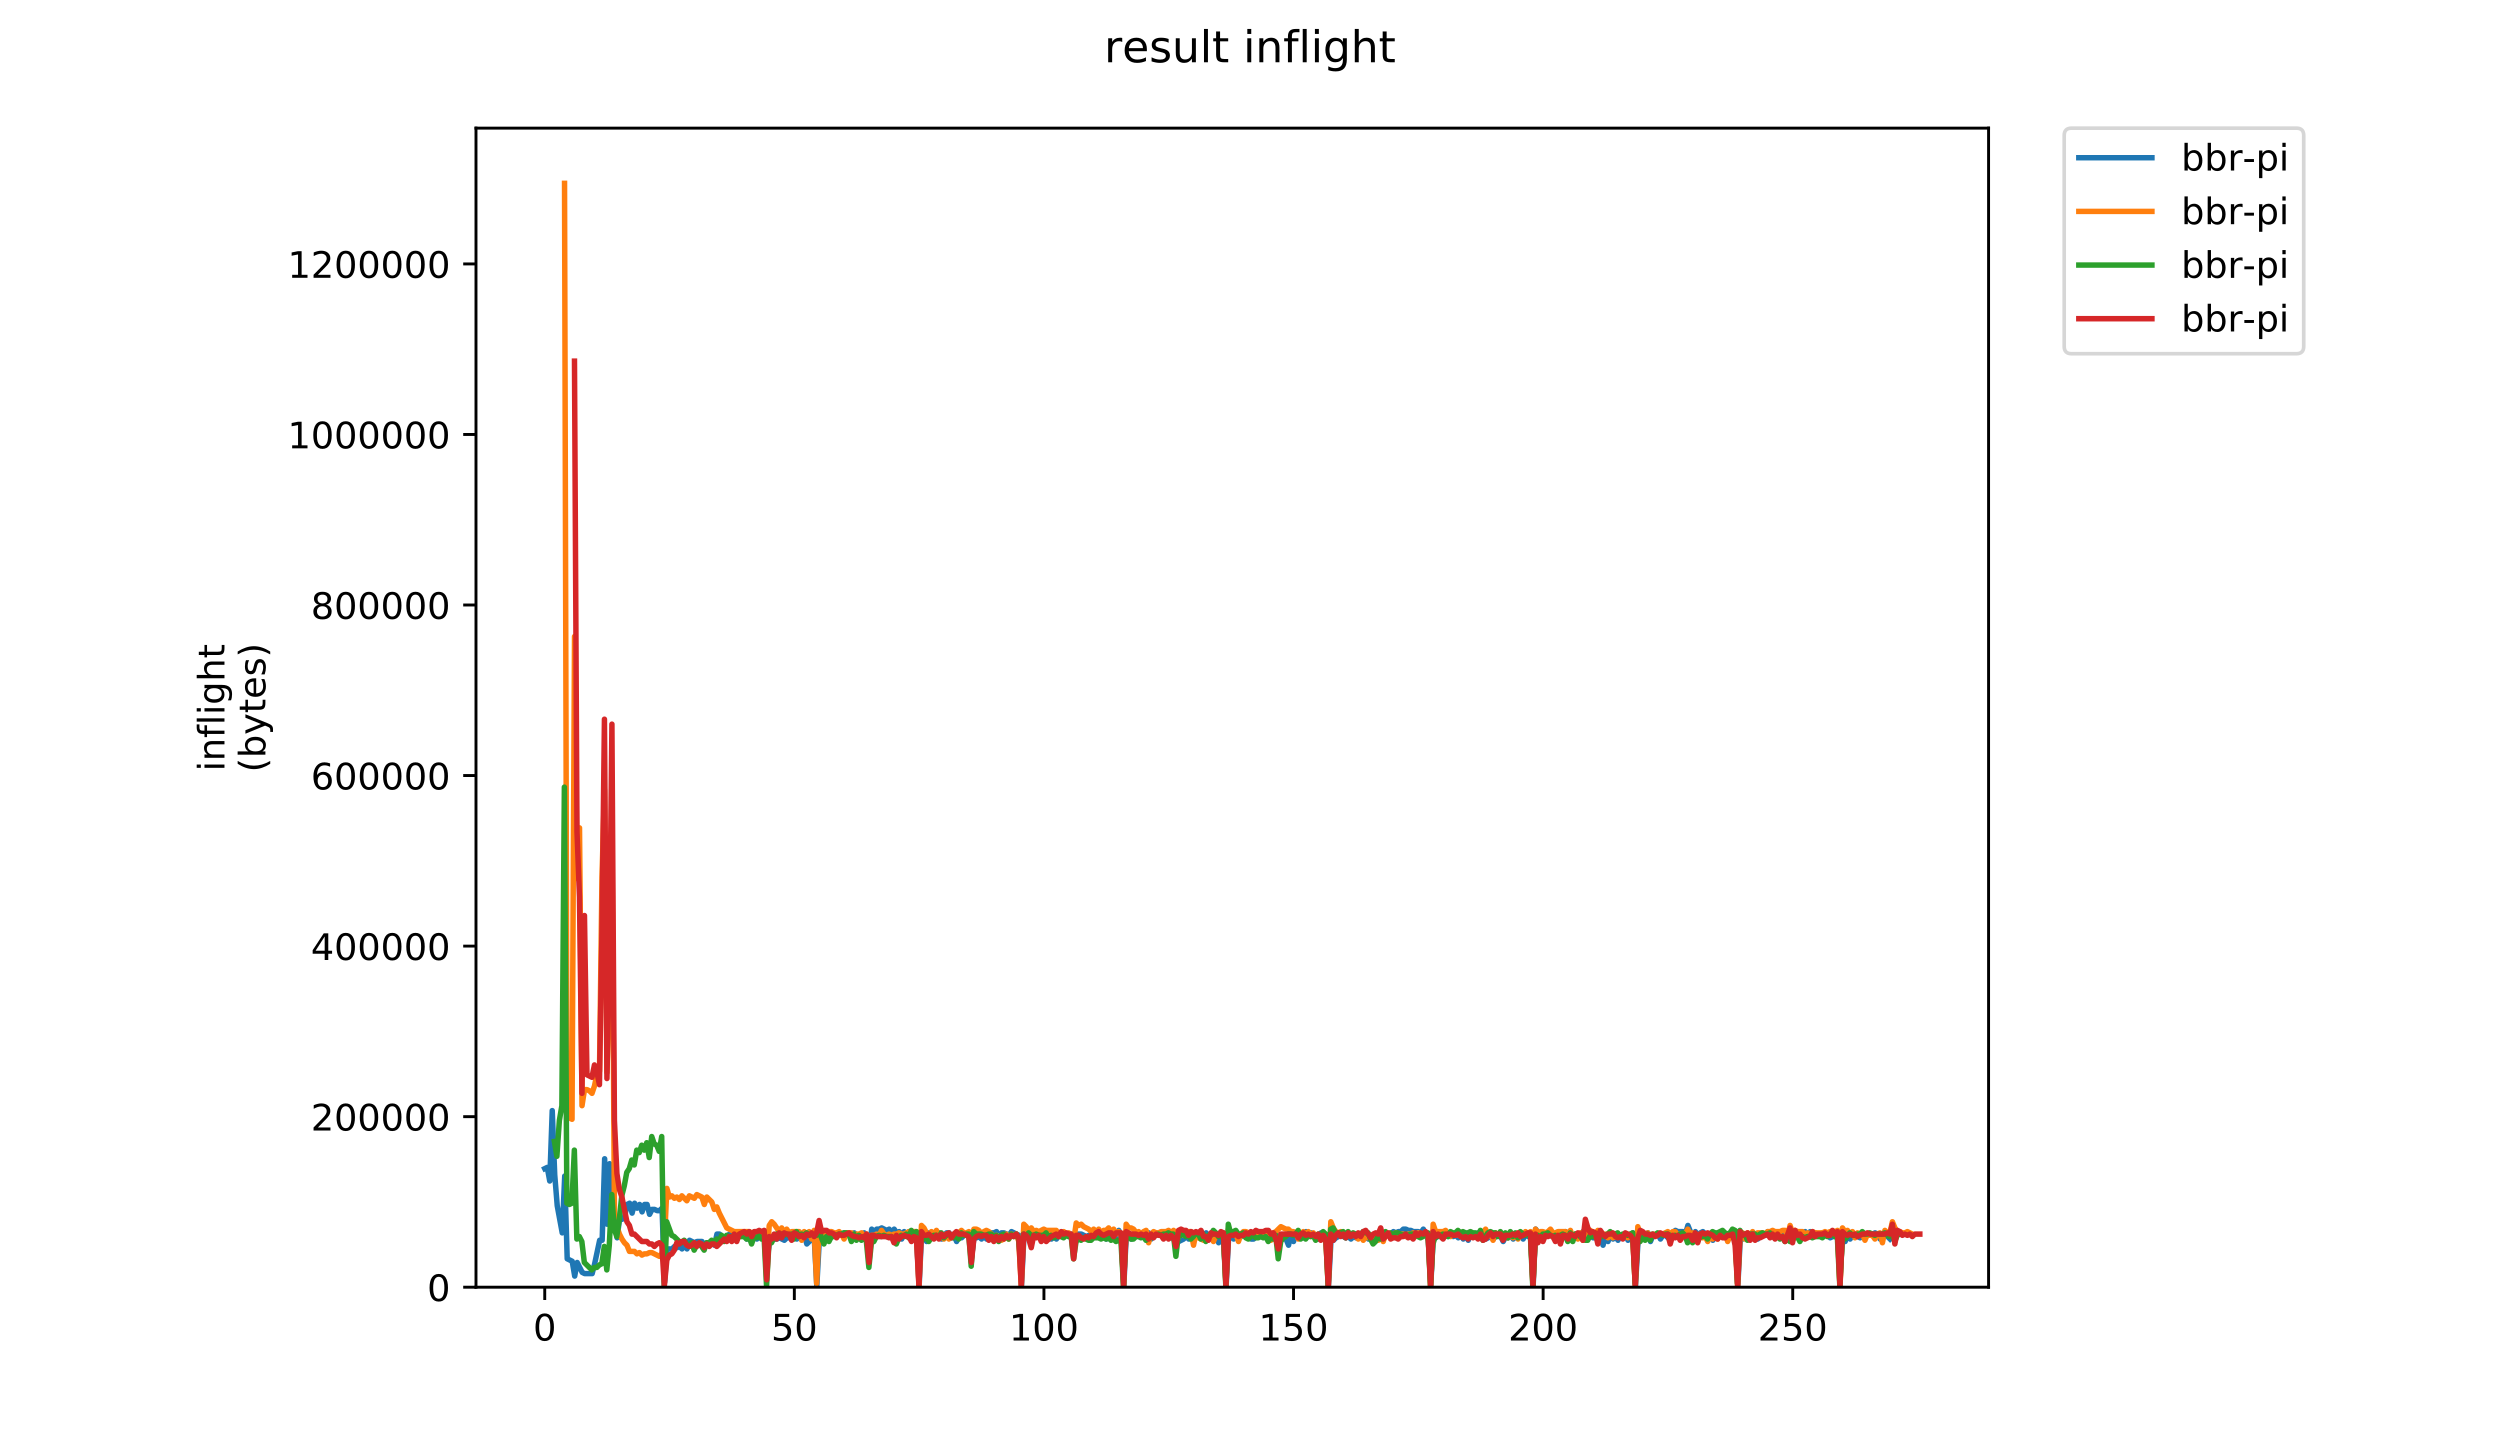 <?xml version="1.0" encoding="utf-8" standalone="no"?>
<!DOCTYPE svg PUBLIC "-//W3C//DTD SVG 1.1//EN"
  "http://www.w3.org/Graphics/SVG/1.1/DTD/svg11.dtd">
<!-- Created with matplotlib (https://matplotlib.org/) -->
<svg height="396pt" version="1.1" viewBox="0 0 684 396" width="684pt" xmlns="http://www.w3.org/2000/svg" xmlns:xlink="http://www.w3.org/1999/xlink">
 <defs>
  <style type="text/css">
*{stroke-linecap:butt;stroke-linejoin:round;}
  </style>
 </defs>
 <g id="figure_1">
  <g id="patch_1">
   <path d="M 0 396 
L 684 396 
L 684 0 
L 0 0 
z
" style="fill:#ffffff;"/>
  </g>
  <g id="axes_1">
   <g id="patch_2">
    <path d="M 130.23 352.174 
L 544.074 352.174 
L 544.074 35.062 
L 130.23 35.062 
z
" style="fill:#ffffff;"/>
   </g>
   <g id="matplotlib.axis_1">
    <g id="xtick_1">
     <g id="line2d_1">
      <defs>
       <path d="M 0 0 
L 0 3.5 
" id="m280f41e075" style="stroke:#000000;stroke-width:0.8;"/>
      </defs>
      <g>
       <use style="stroke:#000000;stroke-width:0.8;" x="149.04" xlink:href="#m280f41e075" y="352.174"/>
      </g>
     </g>
     <g id="text_1">
      <!-- 0 -->
      <defs>
       <path d="M 31.781 66.406 
Q 24.172 66.406 20.328 58.906 
Q 16.5 51.422 16.5 36.375 
Q 16.5 21.391 20.328 13.891 
Q 24.172 6.391 31.781 6.391 
Q 39.453 6.391 43.281 13.891 
Q 47.125 21.391 47.125 36.375 
Q 47.125 51.422 43.281 58.906 
Q 39.453 66.406 31.781 66.406 
z
M 31.781 74.219 
Q 44.047 74.219 50.516 64.516 
Q 56.984 54.828 56.984 36.375 
Q 56.984 17.969 50.516 8.266 
Q 44.047 -1.422 31.781 -1.422 
Q 19.531 -1.422 13.062 8.266 
Q 6.594 17.969 6.594 36.375 
Q 6.594 54.828 13.062 64.516 
Q 19.531 74.219 31.781 74.219 
z
" id="DejaVuSans-48"/>
      </defs>
      <g transform="translate(145.859 366.773)scale(0.1 -0.1)">
       <use xlink:href="#DejaVuSans-48"/>
      </g>
     </g>
    </g>
    <g id="xtick_2">
     <g id="line2d_2">
      <g>
       <use style="stroke:#000000;stroke-width:0.8;" x="217.33" xlink:href="#m280f41e075" y="352.174"/>
      </g>
     </g>
     <g id="text_2">
      <!-- 50 -->
      <defs>
       <path d="M 10.797 72.906 
L 49.516 72.906 
L 49.516 64.594 
L 19.828 64.594 
L 19.828 46.734 
Q 21.969 47.469 24.109 47.828 
Q 26.266 48.188 28.422 48.188 
Q 40.625 48.188 47.75 41.5 
Q 54.891 34.812 54.891 23.391 
Q 54.891 11.625 47.562 5.094 
Q 40.234 -1.422 26.906 -1.422 
Q 22.312 -1.422 17.547 -0.641 
Q 12.797 0.141 7.719 1.703 
L 7.719 11.625 
Q 12.109 9.234 16.797 8.062 
Q 21.484 6.891 26.703 6.891 
Q 35.156 6.891 40.078 11.328 
Q 45.016 15.766 45.016 23.391 
Q 45.016 31 40.078 35.438 
Q 35.156 39.891 26.703 39.891 
Q 22.75 39.891 18.812 39.016 
Q 14.891 38.141 10.797 36.281 
z
" id="DejaVuSans-53"/>
      </defs>
      <g transform="translate(210.968 366.773)scale(0.1 -0.1)">
       <use xlink:href="#DejaVuSans-53"/>
       <use x="63.623" xlink:href="#DejaVuSans-48"/>
      </g>
     </g>
    </g>
    <g id="xtick_3">
     <g id="line2d_3">
      <g>
       <use style="stroke:#000000;stroke-width:0.8;" x="285.62" xlink:href="#m280f41e075" y="352.174"/>
      </g>
     </g>
     <g id="text_3">
      <!-- 100 -->
      <defs>
       <path d="M 12.406 8.297 
L 28.516 8.297 
L 28.516 63.922 
L 10.984 60.406 
L 10.984 69.391 
L 28.422 72.906 
L 38.281 72.906 
L 38.281 8.297 
L 54.391 8.297 
L 54.391 0 
L 12.406 0 
z
" id="DejaVuSans-49"/>
      </defs>
      <g transform="translate(276.077 366.773)scale(0.1 -0.1)">
       <use xlink:href="#DejaVuSans-49"/>
       <use x="63.623" xlink:href="#DejaVuSans-48"/>
       <use x="127.246" xlink:href="#DejaVuSans-48"/>
      </g>
     </g>
    </g>
    <g id="xtick_4">
     <g id="line2d_4">
      <g>
       <use style="stroke:#000000;stroke-width:0.8;" x="353.91" xlink:href="#m280f41e075" y="352.174"/>
      </g>
     </g>
     <g id="text_4">
      <!-- 150 -->
      <g transform="translate(344.367 366.773)scale(0.1 -0.1)">
       <use xlink:href="#DejaVuSans-49"/>
       <use x="63.623" xlink:href="#DejaVuSans-53"/>
       <use x="127.246" xlink:href="#DejaVuSans-48"/>
      </g>
     </g>
    </g>
    <g id="xtick_5">
     <g id="line2d_5">
      <g>
       <use style="stroke:#000000;stroke-width:0.8;" x="422.201" xlink:href="#m280f41e075" y="352.174"/>
      </g>
     </g>
     <g id="text_5">
      <!-- 200 -->
      <defs>
       <path d="M 19.188 8.297 
L 53.609 8.297 
L 53.609 0 
L 7.328 0 
L 7.328 8.297 
Q 12.938 14.109 22.625 23.891 
Q 32.328 33.688 34.812 36.531 
Q 39.547 41.844 41.422 45.531 
Q 43.312 49.219 43.312 52.781 
Q 43.312 58.594 39.234 62.25 
Q 35.156 65.922 28.609 65.922 
Q 23.969 65.922 18.812 64.312 
Q 13.672 62.703 7.812 59.422 
L 7.812 69.391 
Q 13.766 71.781 18.938 73 
Q 24.125 74.219 28.422 74.219 
Q 39.75 74.219 46.484 68.547 
Q 53.219 62.891 53.219 53.422 
Q 53.219 48.922 51.531 44.891 
Q 49.859 40.875 45.406 35.406 
Q 44.188 33.984 37.641 27.219 
Q 31.109 20.453 19.188 8.297 
z
" id="DejaVuSans-50"/>
      </defs>
      <g transform="translate(412.657 366.773)scale(0.1 -0.1)">
       <use xlink:href="#DejaVuSans-50"/>
       <use x="63.623" xlink:href="#DejaVuSans-48"/>
       <use x="127.246" xlink:href="#DejaVuSans-48"/>
      </g>
     </g>
    </g>
    <g id="xtick_6">
     <g id="line2d_6">
      <g>
       <use style="stroke:#000000;stroke-width:0.8;" x="490.491" xlink:href="#m280f41e075" y="352.174"/>
      </g>
     </g>
     <g id="text_6">
      <!-- 250 -->
      <g transform="translate(480.947 366.773)scale(0.1 -0.1)">
       <use xlink:href="#DejaVuSans-50"/>
       <use x="63.623" xlink:href="#DejaVuSans-53"/>
       <use x="127.246" xlink:href="#DejaVuSans-48"/>
      </g>
     </g>
    </g>
   </g>
   <g id="matplotlib.axis_2">
    <g id="ytick_1">
     <g id="line2d_7">
      <defs>
       <path d="M 0 0 
L -3.5 0 
" id="m6115ea21c0" style="stroke:#000000;stroke-width:0.8;"/>
      </defs>
      <g>
       <use style="stroke:#000000;stroke-width:0.8;" x="130.23" xlink:href="#m6115ea21c0" y="352.174"/>
      </g>
     </g>
     <g id="text_7">
      <!-- 0 -->
      <g transform="translate(116.868 355.973)scale(0.1 -0.1)">
       <use xlink:href="#DejaVuSans-48"/>
      </g>
     </g>
    </g>
    <g id="ytick_2">
     <g id="line2d_8">
      <g>
       <use style="stroke:#000000;stroke-width:0.8;" x="130.23" xlink:href="#m6115ea21c0" y="305.514"/>
      </g>
     </g>
     <g id="text_8">
      <!-- 200000 -->
      <g transform="translate(85.055 309.313)scale(0.1 -0.1)">
       <use xlink:href="#DejaVuSans-50"/>
       <use x="63.623" xlink:href="#DejaVuSans-48"/>
       <use x="127.246" xlink:href="#DejaVuSans-48"/>
       <use x="190.869" xlink:href="#DejaVuSans-48"/>
       <use x="254.492" xlink:href="#DejaVuSans-48"/>
       <use x="318.115" xlink:href="#DejaVuSans-48"/>
      </g>
     </g>
    </g>
    <g id="ytick_3">
     <g id="line2d_9">
      <g>
       <use style="stroke:#000000;stroke-width:0.8;" x="130.23" xlink:href="#m6115ea21c0" y="258.854"/>
      </g>
     </g>
     <g id="text_9">
      <!-- 400000 -->
      <defs>
       <path d="M 37.797 64.312 
L 12.891 25.391 
L 37.797 25.391 
z
M 35.203 72.906 
L 47.609 72.906 
L 47.609 25.391 
L 58.016 25.391 
L 58.016 17.188 
L 47.609 17.188 
L 47.609 0 
L 37.797 0 
L 37.797 17.188 
L 4.891 17.188 
L 4.891 26.703 
z
" id="DejaVuSans-52"/>
      </defs>
      <g transform="translate(85.055 262.653)scale(0.1 -0.1)">
       <use xlink:href="#DejaVuSans-52"/>
       <use x="63.623" xlink:href="#DejaVuSans-48"/>
       <use x="127.246" xlink:href="#DejaVuSans-48"/>
       <use x="190.869" xlink:href="#DejaVuSans-48"/>
       <use x="254.492" xlink:href="#DejaVuSans-48"/>
       <use x="318.115" xlink:href="#DejaVuSans-48"/>
      </g>
     </g>
    </g>
    <g id="ytick_4">
     <g id="line2d_10">
      <g>
       <use style="stroke:#000000;stroke-width:0.8;" x="130.23" xlink:href="#m6115ea21c0" y="212.193"/>
      </g>
     </g>
     <g id="text_10">
      <!-- 600000 -->
      <defs>
       <path d="M 33.016 40.375 
Q 26.375 40.375 22.484 35.828 
Q 18.609 31.297 18.609 23.391 
Q 18.609 15.531 22.484 10.953 
Q 26.375 6.391 33.016 6.391 
Q 39.656 6.391 43.531 10.953 
Q 47.406 15.531 47.406 23.391 
Q 47.406 31.297 43.531 35.828 
Q 39.656 40.375 33.016 40.375 
z
M 52.594 71.297 
L 52.594 62.312 
Q 48.875 64.062 45.094 64.984 
Q 41.312 65.922 37.594 65.922 
Q 27.828 65.922 22.672 59.328 
Q 17.531 52.734 16.797 39.406 
Q 19.672 43.656 24.016 45.922 
Q 28.375 48.188 33.594 48.188 
Q 44.578 48.188 50.953 41.516 
Q 57.328 34.859 57.328 23.391 
Q 57.328 12.156 50.688 5.359 
Q 44.047 -1.422 33.016 -1.422 
Q 20.359 -1.422 13.672 8.266 
Q 6.984 17.969 6.984 36.375 
Q 6.984 53.656 15.188 63.938 
Q 23.391 74.219 37.203 74.219 
Q 40.922 74.219 44.703 73.484 
Q 48.484 72.75 52.594 71.297 
z
" id="DejaVuSans-54"/>
      </defs>
      <g transform="translate(85.055 215.993)scale(0.1 -0.1)">
       <use xlink:href="#DejaVuSans-54"/>
       <use x="63.623" xlink:href="#DejaVuSans-48"/>
       <use x="127.246" xlink:href="#DejaVuSans-48"/>
       <use x="190.869" xlink:href="#DejaVuSans-48"/>
       <use x="254.492" xlink:href="#DejaVuSans-48"/>
       <use x="318.115" xlink:href="#DejaVuSans-48"/>
      </g>
     </g>
    </g>
    <g id="ytick_5">
     <g id="line2d_11">
      <g>
       <use style="stroke:#000000;stroke-width:0.8;" x="130.23" xlink:href="#m6115ea21c0" y="165.533"/>
      </g>
     </g>
     <g id="text_11">
      <!-- 800000 -->
      <defs>
       <path d="M 31.781 34.625 
Q 24.75 34.625 20.719 30.859 
Q 16.703 27.094 16.703 20.516 
Q 16.703 13.922 20.719 10.156 
Q 24.75 6.391 31.781 6.391 
Q 38.812 6.391 42.859 10.172 
Q 46.922 13.969 46.922 20.516 
Q 46.922 27.094 42.891 30.859 
Q 38.875 34.625 31.781 34.625 
z
M 21.922 38.812 
Q 15.578 40.375 12.031 44.719 
Q 8.5 49.078 8.5 55.328 
Q 8.5 64.062 14.719 69.141 
Q 20.953 74.219 31.781 74.219 
Q 42.672 74.219 48.875 69.141 
Q 55.078 64.062 55.078 55.328 
Q 55.078 49.078 51.531 44.719 
Q 48 40.375 41.703 38.812 
Q 48.828 37.156 52.797 32.312 
Q 56.781 27.484 56.781 20.516 
Q 56.781 9.906 50.312 4.234 
Q 43.844 -1.422 31.781 -1.422 
Q 19.734 -1.422 13.25 4.234 
Q 6.781 9.906 6.781 20.516 
Q 6.781 27.484 10.781 32.312 
Q 14.797 37.156 21.922 38.812 
z
M 18.312 54.391 
Q 18.312 48.734 21.844 45.562 
Q 25.391 42.391 31.781 42.391 
Q 38.141 42.391 41.719 45.562 
Q 45.312 48.734 45.312 54.391 
Q 45.312 60.062 41.719 63.234 
Q 38.141 66.406 31.781 66.406 
Q 25.391 66.406 21.844 63.234 
Q 18.312 60.062 18.312 54.391 
z
" id="DejaVuSans-56"/>
      </defs>
      <g transform="translate(85.055 169.332)scale(0.1 -0.1)">
       <use xlink:href="#DejaVuSans-56"/>
       <use x="63.623" xlink:href="#DejaVuSans-48"/>
       <use x="127.246" xlink:href="#DejaVuSans-48"/>
       <use x="190.869" xlink:href="#DejaVuSans-48"/>
       <use x="254.492" xlink:href="#DejaVuSans-48"/>
       <use x="318.115" xlink:href="#DejaVuSans-48"/>
      </g>
     </g>
    </g>
    <g id="ytick_6">
     <g id="line2d_12">
      <g>
       <use style="stroke:#000000;stroke-width:0.8;" x="130.23" xlink:href="#m6115ea21c0" y="118.873"/>
      </g>
     </g>
     <g id="text_12">
      <!-- 1000000 -->
      <g transform="translate(78.693 122.672)scale(0.1 -0.1)">
       <use xlink:href="#DejaVuSans-49"/>
       <use x="63.623" xlink:href="#DejaVuSans-48"/>
       <use x="127.246" xlink:href="#DejaVuSans-48"/>
       <use x="190.869" xlink:href="#DejaVuSans-48"/>
       <use x="254.492" xlink:href="#DejaVuSans-48"/>
       <use x="318.115" xlink:href="#DejaVuSans-48"/>
       <use x="381.738" xlink:href="#DejaVuSans-48"/>
      </g>
     </g>
    </g>
    <g id="ytick_7">
     <g id="line2d_13">
      <g>
       <use style="stroke:#000000;stroke-width:0.8;" x="130.23" xlink:href="#m6115ea21c0" y="72.213"/>
      </g>
     </g>
     <g id="text_13">
      <!-- 1200000 -->
      <g transform="translate(78.693 76.012)scale(0.1 -0.1)">
       <use xlink:href="#DejaVuSans-49"/>
       <use x="63.623" xlink:href="#DejaVuSans-50"/>
       <use x="127.246" xlink:href="#DejaVuSans-48"/>
       <use x="190.869" xlink:href="#DejaVuSans-48"/>
       <use x="254.492" xlink:href="#DejaVuSans-48"/>
       <use x="318.115" xlink:href="#DejaVuSans-48"/>
       <use x="381.738" xlink:href="#DejaVuSans-48"/>
      </g>
     </g>
    </g>
    <g id="text_14">
     <!-- inflight -->
     <defs>
      <path d="M 9.422 54.688 
L 18.406 54.688 
L 18.406 0 
L 9.422 0 
z
M 9.422 75.984 
L 18.406 75.984 
L 18.406 64.594 
L 9.422 64.594 
z
" id="DejaVuSans-105"/>
      <path d="M 54.891 33.016 
L 54.891 0 
L 45.906 0 
L 45.906 32.719 
Q 45.906 40.484 42.875 44.328 
Q 39.844 48.188 33.797 48.188 
Q 26.516 48.188 22.312 43.547 
Q 18.109 38.922 18.109 30.906 
L 18.109 0 
L 9.078 0 
L 9.078 54.688 
L 18.109 54.688 
L 18.109 46.188 
Q 21.344 51.125 25.703 53.562 
Q 30.078 56 35.797 56 
Q 45.219 56 50.047 50.172 
Q 54.891 44.344 54.891 33.016 
z
" id="DejaVuSans-110"/>
      <path d="M 37.109 75.984 
L 37.109 68.5 
L 28.516 68.5 
Q 23.688 68.5 21.797 66.547 
Q 19.922 64.594 19.922 59.516 
L 19.922 54.688 
L 34.719 54.688 
L 34.719 47.703 
L 19.922 47.703 
L 19.922 0 
L 10.891 0 
L 10.891 47.703 
L 2.297 47.703 
L 2.297 54.688 
L 10.891 54.688 
L 10.891 58.5 
Q 10.891 67.625 15.141 71.797 
Q 19.391 75.984 28.609 75.984 
z
" id="DejaVuSans-102"/>
      <path d="M 9.422 75.984 
L 18.406 75.984 
L 18.406 0 
L 9.422 0 
z
" id="DejaVuSans-108"/>
      <path d="M 45.406 27.984 
Q 45.406 37.75 41.375 43.109 
Q 37.359 48.484 30.078 48.484 
Q 22.859 48.484 18.828 43.109 
Q 14.797 37.75 14.797 27.984 
Q 14.797 18.266 18.828 12.891 
Q 22.859 7.516 30.078 7.516 
Q 37.359 7.516 41.375 12.891 
Q 45.406 18.266 45.406 27.984 
z
M 54.391 6.781 
Q 54.391 -7.172 48.188 -13.984 
Q 42 -20.797 29.203 -20.797 
Q 24.469 -20.797 20.266 -20.094 
Q 16.062 -19.391 12.109 -17.922 
L 12.109 -9.188 
Q 16.062 -11.328 19.922 -12.344 
Q 23.781 -13.375 27.781 -13.375 
Q 36.625 -13.375 41.016 -8.766 
Q 45.406 -4.156 45.406 5.172 
L 45.406 9.625 
Q 42.625 4.781 38.281 2.391 
Q 33.938 0 27.875 0 
Q 17.828 0 11.672 7.656 
Q 5.516 15.328 5.516 27.984 
Q 5.516 40.672 11.672 48.328 
Q 17.828 56 27.875 56 
Q 33.938 56 38.281 53.609 
Q 42.625 51.219 45.406 46.391 
L 45.406 54.688 
L 54.391 54.688 
z
" id="DejaVuSans-103"/>
      <path d="M 54.891 33.016 
L 54.891 0 
L 45.906 0 
L 45.906 32.719 
Q 45.906 40.484 42.875 44.328 
Q 39.844 48.188 33.797 48.188 
Q 26.516 48.188 22.312 43.547 
Q 18.109 38.922 18.109 30.906 
L 18.109 0 
L 9.078 0 
L 9.078 75.984 
L 18.109 75.984 
L 18.109 46.188 
Q 21.344 51.125 25.703 53.562 
Q 30.078 56 35.797 56 
Q 45.219 56 50.047 50.172 
Q 54.891 44.344 54.891 33.016 
z
" id="DejaVuSans-104"/>
      <path d="M 18.312 70.219 
L 18.312 54.688 
L 36.812 54.688 
L 36.812 47.703 
L 18.312 47.703 
L 18.312 18.016 
Q 18.312 11.328 20.141 9.422 
Q 21.969 7.516 27.594 7.516 
L 36.812 7.516 
L 36.812 0 
L 27.594 0 
Q 17.188 0 13.234 3.875 
Q 9.281 7.766 9.281 18.016 
L 9.281 47.703 
L 2.688 47.703 
L 2.688 54.688 
L 9.281 54.688 
L 9.281 70.219 
z
" id="DejaVuSans-116"/>
     </defs>
     <g transform="translate(61.415 211.018)rotate(-90)scale(0.1 -0.1)">
      <use xlink:href="#DejaVuSans-105"/>
      <use x="27.783" xlink:href="#DejaVuSans-110"/>
      <use x="91.162" xlink:href="#DejaVuSans-102"/>
      <use x="126.367" xlink:href="#DejaVuSans-108"/>
      <use x="154.15" xlink:href="#DejaVuSans-105"/>
      <use x="181.934" xlink:href="#DejaVuSans-103"/>
      <use x="245.41" xlink:href="#DejaVuSans-104"/>
      <use x="308.789" xlink:href="#DejaVuSans-116"/>
     </g>
     <!-- (bytes) -->
     <defs>
      <path d="M 31 75.875 
Q 24.469 64.656 21.281 53.656 
Q 18.109 42.672 18.109 31.391 
Q 18.109 20.125 21.312 9.062 
Q 24.516 -2 31 -13.188 
L 23.188 -13.188 
Q 15.875 -1.703 12.234 9.375 
Q 8.594 20.453 8.594 31.391 
Q 8.594 42.281 12.203 53.312 
Q 15.828 64.359 23.188 75.875 
z
" id="DejaVuSans-40"/>
      <path d="M 48.688 27.297 
Q 48.688 37.203 44.609 42.844 
Q 40.531 48.484 33.406 48.484 
Q 26.266 48.484 22.188 42.844 
Q 18.109 37.203 18.109 27.297 
Q 18.109 17.391 22.188 11.75 
Q 26.266 6.109 33.406 6.109 
Q 40.531 6.109 44.609 11.75 
Q 48.688 17.391 48.688 27.297 
z
M 18.109 46.391 
Q 20.953 51.266 25.266 53.625 
Q 29.594 56 35.594 56 
Q 45.562 56 51.781 48.094 
Q 58.016 40.188 58.016 27.297 
Q 58.016 14.406 51.781 6.484 
Q 45.562 -1.422 35.594 -1.422 
Q 29.594 -1.422 25.266 0.953 
Q 20.953 3.328 18.109 8.203 
L 18.109 0 
L 9.078 0 
L 9.078 75.984 
L 18.109 75.984 
z
" id="DejaVuSans-98"/>
      <path d="M 32.172 -5.078 
Q 28.375 -14.844 24.75 -17.812 
Q 21.141 -20.797 15.094 -20.797 
L 7.906 -20.797 
L 7.906 -13.281 
L 13.188 -13.281 
Q 16.891 -13.281 18.938 -11.516 
Q 21 -9.766 23.484 -3.219 
L 25.094 0.875 
L 2.984 54.688 
L 12.5 54.688 
L 29.594 11.922 
L 46.688 54.688 
L 56.203 54.688 
z
" id="DejaVuSans-121"/>
      <path d="M 56.203 29.594 
L 56.203 25.203 
L 14.891 25.203 
Q 15.484 15.922 20.484 11.062 
Q 25.484 6.203 34.422 6.203 
Q 39.594 6.203 44.453 7.469 
Q 49.312 8.734 54.109 11.281 
L 54.109 2.781 
Q 49.266 0.734 44.188 -0.344 
Q 39.109 -1.422 33.891 -1.422 
Q 20.797 -1.422 13.156 6.188 
Q 5.516 13.812 5.516 26.812 
Q 5.516 40.234 12.766 48.109 
Q 20.016 56 32.328 56 
Q 43.359 56 49.781 48.891 
Q 56.203 41.797 56.203 29.594 
z
M 47.219 32.234 
Q 47.125 39.594 43.094 43.984 
Q 39.062 48.391 32.422 48.391 
Q 24.906 48.391 20.391 44.141 
Q 15.875 39.891 15.188 32.172 
z
" id="DejaVuSans-101"/>
      <path d="M 44.281 53.078 
L 44.281 44.578 
Q 40.484 46.531 36.375 47.5 
Q 32.281 48.484 27.875 48.484 
Q 21.188 48.484 17.844 46.438 
Q 14.5 44.391 14.5 40.281 
Q 14.5 37.156 16.891 35.375 
Q 19.281 33.594 26.516 31.984 
L 29.594 31.297 
Q 39.156 29.25 43.188 25.516 
Q 47.219 21.781 47.219 15.094 
Q 47.219 7.469 41.188 3.016 
Q 35.156 -1.422 24.609 -1.422 
Q 20.219 -1.422 15.453 -0.562 
Q 10.688 0.297 5.422 2 
L 5.422 11.281 
Q 10.406 8.688 15.234 7.391 
Q 20.062 6.109 24.812 6.109 
Q 31.156 6.109 34.562 8.281 
Q 37.984 10.453 37.984 14.406 
Q 37.984 18.062 35.516 20.016 
Q 33.062 21.969 24.703 23.781 
L 21.578 24.516 
Q 13.234 26.266 9.516 29.906 
Q 5.812 33.547 5.812 39.891 
Q 5.812 47.609 11.281 51.797 
Q 16.75 56 26.812 56 
Q 31.781 56 36.172 55.266 
Q 40.578 54.547 44.281 53.078 
z
" id="DejaVuSans-115"/>
      <path d="M 8.016 75.875 
L 15.828 75.875 
Q 23.141 64.359 26.781 53.312 
Q 30.422 42.281 30.422 31.391 
Q 30.422 20.453 26.781 9.375 
Q 23.141 -1.703 15.828 -13.188 
L 8.016 -13.188 
Q 14.5 -2 17.703 9.062 
Q 20.906 20.125 20.906 31.391 
Q 20.906 42.672 17.703 53.656 
Q 14.5 64.656 8.016 75.875 
z
" id="DejaVuSans-41"/>
     </defs>
     <g transform="translate(72.613 211.295)rotate(-90)scale(0.1 -0.1)">
      <use xlink:href="#DejaVuSans-40"/>
      <use x="39.014" xlink:href="#DejaVuSans-98"/>
      <use x="102.49" xlink:href="#DejaVuSans-121"/>
      <use x="161.67" xlink:href="#DejaVuSans-116"/>
      <use x="200.879" xlink:href="#DejaVuSans-101"/>
      <use x="262.402" xlink:href="#DejaVuSans-115"/>
      <use x="314.502" xlink:href="#DejaVuSans-41"/>
     </g>
    </g>
   </g>
   <g id="line2d_14">
    <path clip-path="url(#p7db2c857ad)" d="M 149.041 319.743 
L 149.724 319.406 
L 150.407 323.122 
L 151.09 303.866 
L 151.773 321.433 
L 152.456 329.878 
L 153.822 337.31 
L 154.504 321.77 
L 155.187 344.404 
L 156.553 345.08 
L 157.236 349.134 
L 157.919 345.418 
L 159.285 348.12 
L 159.968 348.458 
L 162.016 348.458 
L 162.699 345.756 
L 164.065 339.337 
L 164.748 339.337 
L 165.431 317.041 
L 166.114 334.945 
L 166.797 318.392 
L 167.48 319.743 
L 168.162 332.918 
L 168.845 338.661 
L 169.528 333.256 
L 170.211 333.594 
L 170.894 332.918 
L 171.577 329.54 
L 172.26 329.202 
L 172.943 331.905 
L 173.626 329.202 
L 174.309 330.554 
L 174.992 329.54 
L 175.674 331.567 
L 176.357 329.54 
L 177.04 329.54 
L 177.723 332.243 
L 178.406 330.892 
L 179.089 330.892 
L 179.772 331.229 
L 180.455 331.229 
L 181.138 330.554 
L 181.821 350.823 
L 182.503 341.702 
L 183.869 341.702 
L 184.552 341.026 
L 185.235 341.364 
L 185.918 341.026 
L 186.601 341.702 
L 187.284 340.35 
L 187.967 341.702 
L 188.65 339.337 
L 190.015 340.013 
L 190.698 339.675 
L 192.064 339.675 
L 192.747 340.688 
L 193.43 340.013 
L 194.113 340.35 
L 194.796 339.675 
L 195.479 340.688 
L 196.161 337.648 
L 196.844 337.648 
L 198.21 338.999 
L 198.893 338.999 
L 199.576 337.648 
L 200.259 338.324 
L 200.942 337.648 
L 201.625 338.999 
L 202.308 337.648 
L 202.99 337.31 
L 203.673 337.648 
L 204.356 338.999 
L 205.039 337.648 
L 205.722 337.986 
L 206.405 337.31 
L 207.088 338.999 
L 207.771 337.648 
L 208.454 338.324 
L 209.137 337.648 
L 209.82 345.08 
L 210.502 339.675 
L 211.185 338.661 
L 211.868 338.999 
L 212.551 338.999 
L 213.234 338.661 
L 214.6 339.337 
L 215.283 338.661 
L 215.966 338.661 
L 216.649 338.999 
L 217.331 337.986 
L 218.014 338.999 
L 218.697 338.324 
L 219.38 338.324 
L 220.063 337.986 
L 220.746 340.35 
L 221.429 339.675 
L 222.112 337.986 
L 222.795 338.999 
L 223.478 351.836 
L 224.16 339.337 
L 224.843 338.999 
L 225.526 338.324 
L 226.209 338.661 
L 226.892 338.324 
L 227.575 337.648 
L 228.258 337.648 
L 228.941 337.986 
L 229.624 337.31 
L 230.307 337.648 
L 230.989 337.31 
L 231.672 337.648 
L 232.355 337.648 
L 233.038 337.986 
L 233.721 337.31 
L 234.404 338.324 
L 235.087 337.986 
L 235.77 337.986 
L 236.453 337.31 
L 237.136 338.324 
L 237.818 341.026 
L 238.501 336.297 
L 239.184 336.972 
L 239.867 336.297 
L 240.55 336.297 
L 241.233 335.959 
L 242.599 336.634 
L 243.282 336.297 
L 243.965 338.324 
L 244.648 336.297 
L 245.33 337.31 
L 246.013 336.972 
L 246.696 338.999 
L 247.379 336.972 
L 248.062 337.986 
L 248.745 336.972 
L 249.428 339.337 
L 250.111 337.648 
L 250.794 339.337 
L 251.477 351.836 
L 252.159 337.31 
L 252.842 337.648 
L 253.525 339.675 
L 254.208 337.31 
L 254.891 338.324 
L 255.574 337.31 
L 256.257 337.986 
L 256.94 337.31 
L 257.623 338.999 
L 258.306 337.986 
L 258.988 337.31 
L 259.671 337.31 
L 260.354 338.661 
L 261.037 337.986 
L 261.72 339.675 
L 262.403 337.986 
L 263.086 338.661 
L 263.769 337.986 
L 264.452 337.648 
L 265.135 337.648 
L 265.817 344.066 
L 266.5 338.324 
L 267.183 338.661 
L 267.866 338.324 
L 268.549 338.999 
L 269.232 337.648 
L 269.915 338.999 
L 270.598 338.661 
L 271.281 337.31 
L 271.964 337.31 
L 272.646 336.972 
L 273.329 338.999 
L 274.012 337.31 
L 274.695 337.31 
L 276.061 337.986 
L 276.744 336.972 
L 278.793 337.986 
L 279.476 351.836 
L 280.158 337.986 
L 280.841 337.31 
L 282.207 337.31 
L 282.89 337.648 
L 284.939 337.648 
L 285.622 337.31 
L 286.305 338.661 
L 286.987 337.648 
L 287.67 338.999 
L 288.353 337.648 
L 289.036 338.999 
L 289.719 337.648 
L 290.402 337.648 
L 291.085 337.31 
L 291.768 337.648 
L 292.451 338.324 
L 293.134 337.648 
L 293.816 340.688 
L 294.499 337.648 
L 295.865 337.648 
L 297.231 338.324 
L 297.914 337.986 
L 299.963 337.986 
L 300.645 337.648 
L 301.328 337.648 
L 302.011 337.31 
L 302.694 338.999 
L 303.377 336.972 
L 304.06 338.661 
L 304.743 337.648 
L 305.426 338.324 
L 306.109 336.634 
L 306.792 338.324 
L 307.474 351.836 
L 308.157 337.648 
L 309.523 338.999 
L 310.206 338.324 
L 310.889 337.31 
L 311.572 337.986 
L 312.938 337.31 
L 314.303 337.31 
L 314.986 338.999 
L 315.669 337.648 
L 316.352 337.31 
L 317.035 337.648 
L 317.718 337.648 
L 318.401 337.31 
L 319.084 337.986 
L 319.767 337.31 
L 320.45 338.661 
L 321.133 338.324 
L 321.815 339.337 
L 322.498 339.675 
L 323.864 338.999 
L 324.547 337.986 
L 325.23 338.999 
L 325.913 338.324 
L 326.596 339.337 
L 327.279 337.31 
L 327.962 337.986 
L 328.644 337.648 
L 329.327 338.999 
L 330.01 337.31 
L 330.693 338.661 
L 331.376 337.648 
L 332.059 338.661 
L 332.742 337.648 
L 333.425 340.013 
L 334.108 338.324 
L 334.791 339.675 
L 335.473 351.836 
L 336.156 338.324 
L 336.839 338.324 
L 337.522 338.999 
L 338.205 338.324 
L 338.888 337.986 
L 339.571 338.324 
L 340.254 337.986 
L 340.937 338.324 
L 341.62 338.324 
L 342.302 338.999 
L 342.985 338.999 
L 343.668 337.986 
L 344.351 337.31 
L 345.034 337.648 
L 349.131 337.648 
L 349.814 341.026 
L 350.497 338.999 
L 351.18 338.661 
L 351.863 338.999 
L 352.546 340.688 
L 353.229 337.31 
L 353.912 339.675 
L 354.595 337.648 
L 355.961 337.648 
L 356.643 338.661 
L 357.326 336.972 
L 358.009 338.324 
L 358.692 337.31 
L 359.375 337.986 
L 360.058 337.986 
L 360.741 338.999 
L 361.424 337.31 
L 362.107 338.324 
L 362.79 338.324 
L 363.472 351.836 
L 364.155 339.337 
L 364.838 339.337 
L 365.521 338.661 
L 366.887 337.986 
L 368.253 338.661 
L 368.936 338.324 
L 369.619 338.999 
L 370.301 338.324 
L 370.984 338.661 
L 371.667 337.986 
L 373.716 337.986 
L 374.399 338.999 
L 375.082 337.986 
L 375.765 338.324 
L 376.448 337.648 
L 377.813 337.648 
L 378.496 338.324 
L 379.179 337.648 
L 379.862 337.648 
L 380.545 337.986 
L 381.228 336.972 
L 381.911 337.31 
L 382.594 336.972 
L 383.277 336.972 
L 383.959 336.297 
L 384.642 336.297 
L 385.325 336.634 
L 386.008 336.634 
L 386.691 336.972 
L 388.057 336.972 
L 388.74 337.31 
L 389.423 336.297 
L 390.106 337.648 
L 390.789 339.337 
L 391.471 351.499 
L 392.154 337.648 
L 392.837 338.661 
L 393.52 337.648 
L 394.203 338.324 
L 394.886 338.324 
L 395.569 337.648 
L 396.252 338.324 
L 396.935 337.648 
L 397.618 338.324 
L 398.3 337.986 
L 398.983 338.661 
L 399.666 337.648 
L 400.349 338.999 
L 401.032 337.648 
L 401.715 339.337 
L 402.398 337.31 
L 403.081 338.324 
L 403.764 337.986 
L 404.447 337.31 
L 405.812 337.31 
L 406.495 338.999 
L 407.861 338.324 
L 408.544 338.999 
L 409.227 338.324 
L 409.91 337.986 
L 410.593 338.324 
L 411.276 339.675 
L 411.958 338.324 
L 412.641 338.661 
L 413.324 337.986 
L 414.007 338.999 
L 414.69 338.324 
L 415.373 338.324 
L 416.056 337.986 
L 416.739 338.999 
L 417.422 337.648 
L 418.105 338.324 
L 418.787 338.324 
L 419.47 351.836 
L 420.153 336.297 
L 420.836 337.31 
L 421.519 337.986 
L 422.202 337.648 
L 424.934 337.648 
L 425.617 338.661 
L 426.299 337.648 
L 426.982 337.648 
L 427.665 338.661 
L 428.348 336.972 
L 429.031 337.986 
L 429.714 338.324 
L 430.397 338.324 
L 431.08 337.648 
L 431.763 337.986 
L 432.446 337.648 
L 433.128 336.972 
L 433.811 337.986 
L 434.494 338.661 
L 435.177 337.986 
L 435.86 338.661 
L 436.543 338.661 
L 437.226 338.999 
L 437.909 338.324 
L 438.592 340.688 
L 439.275 337.986 
L 439.957 339.675 
L 440.64 337.648 
L 441.323 338.999 
L 442.006 338.324 
L 442.689 339.337 
L 443.372 337.986 
L 444.055 338.324 
L 444.738 337.648 
L 445.421 339.337 
L 446.104 337.986 
L 446.786 337.31 
L 447.469 351.836 
L 448.152 339.675 
L 448.835 337.986 
L 449.518 337.31 
L 450.201 338.999 
L 450.884 337.31 
L 451.567 339.675 
L 452.25 337.986 
L 452.933 337.986 
L 453.615 337.648 
L 454.298 338.999 
L 454.981 337.986 
L 455.664 337.986 
L 456.347 338.661 
L 458.396 336.634 
L 459.079 336.972 
L 460.445 336.972 
L 461.127 337.648 
L 461.81 335.283 
L 462.493 336.972 
L 463.176 339.675 
L 463.859 336.972 
L 464.542 337.986 
L 465.225 337.31 
L 465.908 336.972 
L 466.591 337.648 
L 467.274 337.986 
L 467.956 337.648 
L 468.639 339.337 
L 469.322 337.986 
L 470.005 337.648 
L 470.688 337.986 
L 471.371 337.31 
L 472.737 338.661 
L 473.42 338.661 
L 474.103 338.324 
L 474.785 338.324 
L 475.468 351.836 
L 476.151 338.661 
L 476.834 338.999 
L 477.517 337.648 
L 478.2 337.986 
L 478.883 337.986 
L 479.566 337.648 
L 480.249 337.648 
L 480.932 338.999 
L 481.614 337.986 
L 482.297 337.648 
L 482.98 337.986 
L 483.663 336.972 
L 484.346 337.648 
L 485.029 337.986 
L 485.712 337.986 
L 486.395 337.31 
L 487.078 337.31 
L 487.761 338.324 
L 488.443 337.986 
L 489.126 337.986 
L 489.809 337.648 
L 490.492 338.661 
L 491.175 337.986 
L 491.858 338.324 
L 492.541 337.648 
L 493.224 337.986 
L 493.907 336.972 
L 494.59 337.986 
L 495.273 336.972 
L 495.955 337.986 
L 496.638 337.31 
L 497.321 337.986 
L 498.687 337.31 
L 500.053 337.986 
L 500.736 338.661 
L 501.419 338.324 
L 502.784 338.324 
L 503.467 348.796 
L 504.15 337.648 
L 504.833 339.675 
L 505.516 337.648 
L 506.199 338.999 
L 506.882 337.648 
L 508.931 338.661 
L 509.613 338.324 
L 510.296 338.324 
L 511.662 337.648 
L 512.345 337.648 
L 513.028 337.31 
L 513.711 337.648 
L 514.394 338.999 
L 515.077 337.986 
L 515.76 337.986 
L 516.442 338.324 
L 517.125 338.999 
L 517.125 338.999 
" style="fill:none;stroke:#1f77b4;stroke-linecap:square;stroke-width:1.5;"/>
   </g>
   <g id="line2d_15">
    <path clip-path="url(#p7db2c857ad)" d="M 154.458 50.163 
L 155.141 303.19 
L 155.824 305.893 
L 156.507 306.231 
L 157.19 174.143 
L 157.873 240.356 
L 158.555 226.505 
L 159.238 302.515 
L 159.921 298.123 
L 160.604 298.123 
L 161.287 298.461 
L 161.97 299.136 
L 162.653 297.11 
L 163.336 293.731 
L 164.019 293.056 
L 164.702 240.018 
L 165.384 216.033 
L 166.067 293.393 
L 166.75 266.368 
L 167.433 227.856 
L 168.116 332.918 
L 168.799 335.621 
L 169.482 337.648 
L 170.165 338.999 
L 170.848 340.013 
L 171.531 340.688 
L 172.213 342.377 
L 173.579 342.377 
L 174.262 343.053 
L 174.945 342.715 
L 175.628 343.391 
L 176.311 343.053 
L 176.994 343.053 
L 177.677 342.715 
L 178.36 342.715 
L 180.408 343.729 
L 181.091 343.053 
L 181.774 340.013 
L 182.457 325.149 
L 183.14 327.513 
L 183.823 327.175 
L 184.506 327.851 
L 185.189 327.513 
L 185.872 328.189 
L 186.554 327.175 
L 187.92 328.527 
L 188.603 327.175 
L 189.969 327.851 
L 190.652 326.838 
L 192.018 327.513 
L 192.701 329.54 
L 193.383 327.513 
L 194.749 328.865 
L 195.432 330.892 
L 196.115 330.216 
L 196.798 331.905 
L 198.847 335.959 
L 200.895 336.972 
L 204.993 336.972 
L 206.359 337.648 
L 207.041 337.31 
L 208.407 337.986 
L 209.09 337.648 
L 209.773 345.08 
L 210.456 335.283 
L 211.139 334.27 
L 211.822 334.945 
L 213.188 336.972 
L 213.87 335.959 
L 214.553 337.648 
L 215.236 336.297 
L 215.919 337.31 
L 216.602 336.972 
L 218.651 336.972 
L 219.334 339.337 
L 220.017 336.972 
L 220.699 337.648 
L 221.382 336.972 
L 222.065 338.999 
L 222.748 336.634 
L 223.431 351.161 
L 224.114 335.621 
L 224.797 337.31 
L 226.163 337.986 
L 226.846 336.972 
L 227.529 336.972 
L 228.211 337.31 
L 228.894 337.31 
L 229.577 336.972 
L 230.26 337.648 
L 230.943 338.999 
L 231.626 337.31 
L 232.992 337.31 
L 233.675 338.324 
L 234.358 337.648 
L 235.04 337.648 
L 235.723 337.31 
L 236.406 338.324 
L 237.089 337.648 
L 237.772 341.026 
L 238.455 337.986 
L 239.138 337.986 
L 239.821 337.648 
L 240.504 337.986 
L 241.187 336.634 
L 241.869 337.648 
L 242.552 337.986 
L 243.235 337.648 
L 243.918 337.986 
L 244.601 337.648 
L 245.284 337.648 
L 245.967 337.31 
L 246.65 337.648 
L 247.333 337.648 
L 248.698 336.972 
L 249.381 338.661 
L 250.064 336.972 
L 250.747 336.972 
L 251.43 351.836 
L 252.113 335.283 
L 252.796 335.959 
L 254.162 338.661 
L 254.845 336.972 
L 255.527 337.986 
L 256.21 336.634 
L 256.893 337.986 
L 257.576 337.648 
L 258.259 338.999 
L 258.942 337.648 
L 259.625 338.999 
L 260.991 337.648 
L 261.674 337.31 
L 262.357 337.31 
L 263.039 336.634 
L 263.722 337.31 
L 264.405 337.31 
L 265.088 336.972 
L 265.771 341.702 
L 266.454 336.297 
L 267.137 336.297 
L 267.82 336.634 
L 268.503 337.648 
L 269.186 336.972 
L 269.868 336.634 
L 270.551 336.972 
L 271.917 338.324 
L 272.6 337.986 
L 273.283 338.324 
L 273.966 339.337 
L 274.649 338.999 
L 275.332 337.648 
L 276.015 338.999 
L 276.697 337.648 
L 277.38 337.986 
L 278.063 337.648 
L 278.746 339.675 
L 279.429 351.836 
L 280.112 334.945 
L 280.795 335.621 
L 281.478 338.324 
L 282.161 335.959 
L 282.844 336.972 
L 283.526 336.634 
L 284.209 336.972 
L 285.575 336.297 
L 286.258 336.634 
L 288.99 336.634 
L 289.673 337.648 
L 291.038 336.972 
L 291.721 337.648 
L 292.404 337.31 
L 293.087 338.661 
L 293.77 339.337 
L 294.453 334.608 
L 295.136 335.283 
L 295.819 334.945 
L 296.502 335.621 
L 297.867 336.297 
L 298.55 336.972 
L 299.233 336.297 
L 299.916 337.31 
L 300.599 336.297 
L 301.282 337.648 
L 301.965 336.634 
L 302.648 336.634 
L 303.331 335.959 
L 304.014 337.31 
L 304.696 336.297 
L 305.379 337.648 
L 306.062 336.972 
L 306.745 337.648 
L 307.428 351.836 
L 308.111 334.945 
L 308.794 335.959 
L 309.477 335.959 
L 310.16 336.297 
L 310.843 337.31 
L 311.525 336.972 
L 312.208 337.648 
L 312.891 336.972 
L 313.574 336.634 
L 314.257 340.013 
L 314.94 337.648 
L 315.623 336.972 
L 316.306 337.31 
L 316.989 337.31 
L 317.672 336.972 
L 319.037 336.972 
L 319.72 336.634 
L 320.403 337.31 
L 321.086 336.634 
L 321.769 340.35 
L 322.452 337.986 
L 323.135 336.972 
L 323.818 337.986 
L 324.501 337.31 
L 325.183 336.972 
L 325.866 336.972 
L 326.549 340.688 
L 327.232 337.31 
L 327.915 338.661 
L 329.281 339.337 
L 329.964 338.324 
L 330.647 338.999 
L 331.33 337.986 
L 332.013 339.675 
L 332.695 337.986 
L 334.061 337.986 
L 334.744 337.648 
L 335.427 351.499 
L 336.11 336.297 
L 336.793 337.31 
L 337.476 337.986 
L 338.159 337.648 
L 338.842 339.675 
L 339.524 337.648 
L 340.207 336.972 
L 340.89 336.972 
L 341.573 337.31 
L 342.256 337.986 
L 343.622 337.31 
L 344.305 337.986 
L 346.353 337.986 
L 347.036 337.648 
L 347.719 339.337 
L 348.402 337.31 
L 349.085 336.972 
L 350.451 335.621 
L 351.817 336.297 
L 352.5 336.297 
L 353.182 336.972 
L 353.865 336.972 
L 354.548 337.31 
L 355.231 338.999 
L 355.914 338.324 
L 356.597 336.972 
L 357.28 338.324 
L 357.963 336.972 
L 358.646 338.324 
L 359.329 337.31 
L 360.011 338.661 
L 360.694 338.324 
L 361.377 338.999 
L 362.06 337.648 
L 362.743 338.324 
L 363.426 352.174 
L 364.109 334.27 
L 364.792 335.959 
L 365.475 336.972 
L 366.158 337.31 
L 366.841 336.972 
L 367.523 337.648 
L 370.255 337.648 
L 371.621 338.999 
L 372.304 337.648 
L 372.987 339.337 
L 373.67 338.324 
L 374.352 338.661 
L 375.035 337.986 
L 375.718 340.013 
L 376.401 337.986 
L 377.084 339.337 
L 377.767 337.31 
L 378.45 339.675 
L 379.133 337.648 
L 381.181 337.648 
L 381.864 337.31 
L 382.547 337.648 
L 383.913 337.648 
L 384.596 338.324 
L 385.279 337.648 
L 385.962 337.648 
L 386.645 337.31 
L 387.328 338.324 
L 388.01 337.31 
L 388.693 337.648 
L 389.376 337.648 
L 390.059 337.31 
L 390.742 337.648 
L 391.425 352.174 
L 392.108 334.945 
L 392.791 336.972 
L 394.839 336.972 
L 395.522 336.634 
L 396.205 337.986 
L 396.888 338.324 
L 397.571 337.648 
L 398.254 337.986 
L 398.937 337.648 
L 399.62 337.986 
L 400.303 337.648 
L 400.986 337.648 
L 401.669 337.986 
L 402.351 337.31 
L 403.034 337.648 
L 404.4 337.648 
L 405.083 337.31 
L 405.766 337.31 
L 406.449 336.297 
L 407.132 337.986 
L 407.815 337.648 
L 408.498 339.337 
L 409.18 337.31 
L 409.863 337.986 
L 410.546 337.31 
L 411.912 337.986 
L 412.595 338.661 
L 413.278 337.31 
L 413.961 338.661 
L 414.644 337.648 
L 415.327 338.999 
L 416.009 337.648 
L 416.692 337.986 
L 417.375 336.972 
L 418.058 337.648 
L 418.741 336.972 
L 419.424 351.836 
L 420.107 336.297 
L 420.79 337.31 
L 421.473 336.972 
L 422.156 336.972 
L 422.838 337.31 
L 423.521 336.972 
L 424.204 336.297 
L 424.887 337.31 
L 425.57 337.31 
L 426.253 336.972 
L 428.302 336.972 
L 428.985 337.986 
L 429.667 336.634 
L 430.35 338.661 
L 431.033 337.648 
L 431.716 338.999 
L 432.399 337.31 
L 433.082 339.337 
L 433.765 335.621 
L 434.448 337.648 
L 435.131 336.634 
L 435.814 337.648 
L 436.497 337.648 
L 437.179 336.634 
L 437.862 337.648 
L 438.545 337.986 
L 439.228 337.648 
L 439.911 338.661 
L 440.594 337.648 
L 441.277 338.661 
L 442.643 337.986 
L 443.326 338.324 
L 444.008 337.986 
L 444.691 337.986 
L 445.374 338.661 
L 446.057 337.986 
L 446.74 338.999 
L 447.423 351.836 
L 448.106 335.621 
L 448.789 337.648 
L 449.472 337.31 
L 450.155 338.324 
L 450.837 337.31 
L 451.52 338.324 
L 452.886 337.648 
L 454.935 337.648 
L 456.301 336.972 
L 456.984 337.648 
L 457.666 336.972 
L 458.349 336.972 
L 459.032 337.986 
L 459.715 337.648 
L 461.081 337.648 
L 461.764 336.297 
L 462.447 337.648 
L 463.13 337.31 
L 463.813 337.986 
L 464.495 337.986 
L 465.178 337.648 
L 465.861 338.661 
L 466.544 338.324 
L 467.227 339.675 
L 467.91 337.648 
L 468.593 338.999 
L 469.276 337.986 
L 469.959 338.999 
L 470.642 337.648 
L 471.325 337.986 
L 472.007 337.648 
L 472.69 339.675 
L 473.373 337.986 
L 474.056 337.31 
L 474.739 338.324 
L 475.422 351.836 
L 476.105 337.648 
L 476.788 337.31 
L 477.471 338.999 
L 478.154 337.31 
L 478.836 338.999 
L 479.519 336.972 
L 480.202 338.661 
L 480.885 337.31 
L 482.251 337.31 
L 482.934 337.648 
L 483.617 336.972 
L 484.3 336.972 
L 484.983 336.634 
L 485.665 336.972 
L 487.031 336.972 
L 487.714 336.634 
L 488.397 336.634 
L 489.08 337.986 
L 489.763 335.283 
L 490.446 337.31 
L 491.129 336.634 
L 491.812 336.972 
L 493.177 336.972 
L 493.86 337.648 
L 494.543 337.31 
L 495.226 337.648 
L 495.909 336.972 
L 496.592 337.31 
L 498.641 337.31 
L 499.323 336.972 
L 500.006 337.31 
L 500.689 336.972 
L 502.055 336.972 
L 502.738 336.634 
L 503.421 352.174 
L 504.104 335.959 
L 504.787 336.972 
L 505.47 336.634 
L 506.152 337.648 
L 506.835 336.972 
L 507.518 338.661 
L 508.201 337.31 
L 508.884 337.986 
L 509.567 337.648 
L 510.25 339.337 
L 510.933 337.648 
L 511.616 337.986 
L 512.299 337.986 
L 512.982 338.999 
L 513.664 337.648 
L 514.347 337.31 
L 515.03 340.013 
L 515.713 336.634 
L 516.396 337.31 
L 517.079 337.31 
L 517.762 334.27 
L 518.445 335.959 
L 519.128 336.972 
L 519.811 336.972 
L 520.493 337.31 
L 521.176 337.31 
L 521.859 336.972 
L 522.542 337.31 
L 522.542 337.31 
" style="fill:none;stroke:#ff7f0e;stroke-linecap:square;stroke-width:1.5;"/>
   </g>
   <g id="line2d_16">
    <path clip-path="url(#p7db2c857ad)" d="M 151.679 312.311 
L 152.362 316.365 
L 153.044 306.568 
L 153.727 302.515 
L 154.41 215.357 
L 155.093 329.202 
L 155.776 329.54 
L 156.459 329.202 
L 157.142 314.676 
L 157.825 338.999 
L 158.508 338.324 
L 159.191 339.675 
L 159.873 345.418 
L 161.922 347.445 
L 162.605 346.769 
L 163.288 346.769 
L 163.971 346.093 
L 164.654 345.756 
L 165.337 341.026 
L 166.02 347.445 
L 166.702 340.688 
L 167.385 326.838 
L 168.068 336.297 
L 168.751 338.324 
L 169.434 333.594 
L 170.117 327.175 
L 170.8 324.473 
L 171.483 320.757 
L 172.166 319.743 
L 172.849 317.379 
L 173.531 318.73 
L 174.214 314.676 
L 174.897 315.352 
L 175.58 313.325 
L 176.263 314.676 
L 176.946 312.649 
L 177.629 316.703 
L 178.312 310.96 
L 178.995 312.987 
L 179.678 313.325 
L 180.36 315.014 
L 181.043 310.96 
L 181.726 351.836 
L 182.409 334.27 
L 183.775 337.986 
L 184.458 338.324 
L 185.824 339.675 
L 186.507 340.013 
L 187.19 339.337 
L 187.872 340.35 
L 188.555 341.026 
L 189.238 340.013 
L 189.921 342.04 
L 190.604 340.688 
L 191.287 340.35 
L 191.97 341.026 
L 192.653 342.04 
L 193.336 340.013 
L 194.019 340.013 
L 194.701 339.337 
L 195.384 340.35 
L 196.067 338.999 
L 196.75 339.675 
L 197.433 337.986 
L 198.116 339.675 
L 198.799 337.986 
L 199.482 338.999 
L 200.165 338.324 
L 200.848 338.999 
L 201.53 338.999 
L 202.213 338.324 
L 203.579 338.324 
L 204.262 338.999 
L 204.945 338.324 
L 205.628 340.35 
L 206.311 338.324 
L 206.994 338.661 
L 207.677 337.986 
L 208.359 338.999 
L 209.042 338.324 
L 209.725 351.836 
L 210.408 339.675 
L 211.091 340.013 
L 211.774 338.661 
L 212.457 337.648 
L 213.823 337.648 
L 214.506 337.986 
L 215.188 337.648 
L 215.871 337.986 
L 216.554 337.648 
L 217.237 338.999 
L 217.92 336.972 
L 218.603 338.324 
L 219.286 337.648 
L 219.969 337.986 
L 220.652 337.31 
L 221.335 337.986 
L 222.018 337.648 
L 222.7 337.986 
L 223.383 337.986 
L 224.066 336.297 
L 224.749 338.661 
L 225.432 340.35 
L 226.115 338.324 
L 226.798 339.675 
L 227.481 338.324 
L 228.164 338.324 
L 229.529 337.648 
L 230.212 337.648 
L 230.895 337.31 
L 231.578 337.31 
L 232.261 337.648 
L 232.944 339.675 
L 233.627 337.648 
L 234.31 339.337 
L 234.993 337.986 
L 235.676 339.337 
L 236.358 338.324 
L 237.041 339.675 
L 237.724 346.769 
L 238.407 340.013 
L 239.09 339.675 
L 239.773 338.324 
L 240.456 337.986 
L 241.139 338.324 
L 241.822 337.986 
L 242.505 338.324 
L 243.87 338.324 
L 244.553 338.999 
L 245.236 340.35 
L 245.919 338.661 
L 246.602 337.986 
L 247.285 338.324 
L 247.968 337.648 
L 248.651 338.661 
L 249.334 336.634 
L 250.016 338.999 
L 250.699 336.972 
L 251.382 338.661 
L 252.065 339.337 
L 252.748 338.999 
L 253.431 338.324 
L 254.114 339.675 
L 254.797 338.661 
L 255.48 337.986 
L 256.163 337.986 
L 256.845 338.661 
L 257.528 337.31 
L 258.211 338.661 
L 258.894 337.986 
L 259.577 337.648 
L 260.26 337.986 
L 260.943 338.661 
L 261.626 337.986 
L 262.309 338.999 
L 262.992 337.31 
L 263.675 337.986 
L 264.357 337.648 
L 265.04 337.648 
L 265.723 346.431 
L 266.406 336.972 
L 267.089 337.648 
L 268.455 337.648 
L 269.138 337.986 
L 269.821 337.986 
L 270.504 337.648 
L 271.186 337.648 
L 271.869 338.324 
L 272.552 337.986 
L 273.235 339.675 
L 273.918 337.986 
L 274.601 337.648 
L 275.967 338.999 
L 276.65 337.648 
L 277.333 338.324 
L 278.015 337.648 
L 278.698 338.999 
L 279.381 347.107 
L 280.064 337.648 
L 280.747 338.324 
L 281.43 337.31 
L 282.113 337.986 
L 282.796 337.986 
L 283.479 337.648 
L 284.162 337.986 
L 285.527 337.986 
L 286.21 337.31 
L 286.893 338.999 
L 287.576 337.986 
L 288.259 338.661 
L 288.942 338.324 
L 290.308 338.324 
L 290.991 338.661 
L 291.673 337.986 
L 292.356 338.324 
L 293.039 337.986 
L 293.722 344.404 
L 294.405 339.675 
L 295.088 338.999 
L 295.771 339.337 
L 296.454 338.661 
L 297.82 339.337 
L 298.503 339.337 
L 299.185 338.661 
L 300.551 338.661 
L 301.234 338.999 
L 301.917 338.661 
L 302.6 338.999 
L 303.283 338.661 
L 303.966 339.337 
L 304.649 338.999 
L 305.332 339.675 
L 306.014 339.337 
L 306.697 339.675 
L 307.38 351.836 
L 308.063 337.31 
L 308.746 338.324 
L 309.429 338.999 
L 310.112 338.999 
L 310.795 338.324 
L 311.478 338.324 
L 312.161 338.661 
L 312.843 338.324 
L 313.526 339.337 
L 314.209 338.324 
L 314.892 338.661 
L 316.941 337.648 
L 317.624 337.986 
L 318.307 337.648 
L 318.99 337.648 
L 319.672 337.31 
L 320.355 337.648 
L 321.038 337.648 
L 321.721 343.729 
L 322.404 337.648 
L 323.087 337.986 
L 323.77 337.648 
L 324.453 338.324 
L 325.136 337.31 
L 325.819 338.999 
L 326.501 338.324 
L 327.184 337.31 
L 327.867 337.648 
L 328.55 338.999 
L 329.233 337.648 
L 329.916 339.675 
L 330.599 337.986 
L 331.282 337.986 
L 331.965 336.634 
L 332.648 337.31 
L 333.331 338.324 
L 334.013 338.324 
L 334.696 337.31 
L 335.379 351.836 
L 336.062 334.945 
L 336.745 337.648 
L 337.428 336.972 
L 338.111 336.634 
L 338.794 337.648 
L 339.477 337.648 
L 340.16 337.31 
L 340.842 338.661 
L 341.525 338.999 
L 342.208 338.324 
L 342.891 337.986 
L 343.574 338.661 
L 344.257 338.661 
L 344.94 338.324 
L 345.623 338.661 
L 346.306 338.324 
L 346.989 339.675 
L 347.671 338.661 
L 348.354 338.999 
L 349.037 337.986 
L 349.72 344.404 
L 350.403 339.675 
L 351.086 338.661 
L 351.769 338.324 
L 352.452 337.648 
L 353.135 337.648 
L 353.818 337.986 
L 354.5 337.648 
L 355.183 336.634 
L 355.866 338.999 
L 356.549 337.986 
L 357.232 338.999 
L 357.915 337.986 
L 358.598 338.324 
L 359.281 337.986 
L 359.964 339.337 
L 360.647 337.648 
L 361.329 338.324 
L 362.012 336.972 
L 362.695 337.648 
L 363.378 351.836 
L 364.061 336.297 
L 364.744 335.959 
L 365.427 337.31 
L 366.793 337.31 
L 367.476 336.972 
L 368.159 338.661 
L 368.841 336.972 
L 369.524 337.986 
L 370.207 337.31 
L 370.89 337.648 
L 371.573 337.648 
L 372.256 337.986 
L 372.939 336.972 
L 373.622 337.31 
L 374.305 337.31 
L 374.988 338.999 
L 375.67 340.35 
L 376.353 339.675 
L 377.036 337.986 
L 377.719 338.999 
L 378.402 337.648 
L 379.085 336.972 
L 379.768 337.986 
L 380.451 337.31 
L 381.134 337.986 
L 381.817 337.31 
L 382.499 337.31 
L 383.865 337.986 
L 384.548 337.648 
L 385.231 337.986 
L 385.914 337.648 
L 387.28 337.648 
L 387.963 338.324 
L 388.646 338.661 
L 389.328 338.324 
L 390.011 337.648 
L 390.694 337.31 
L 391.377 351.836 
L 392.06 340.35 
L 392.743 337.986 
L 393.426 338.324 
L 394.792 337.648 
L 396.157 338.324 
L 396.84 336.972 
L 397.523 337.31 
L 398.206 337.31 
L 398.889 336.634 
L 399.572 337.31 
L 400.255 336.972 
L 400.938 337.31 
L 401.621 337.31 
L 402.304 336.972 
L 402.987 337.31 
L 403.669 337.31 
L 404.352 338.324 
L 405.035 336.634 
L 405.718 339.337 
L 407.084 337.31 
L 407.767 336.972 
L 408.45 337.31 
L 409.133 337.31 
L 409.816 338.324 
L 410.498 336.972 
L 411.181 338.999 
L 411.864 337.31 
L 412.547 338.661 
L 413.23 336.972 
L 413.913 338.324 
L 414.596 337.31 
L 415.279 338.661 
L 415.962 336.972 
L 416.645 337.648 
L 417.327 337.986 
L 418.01 337.648 
L 418.693 337.648 
L 419.376 352.174 
L 420.059 338.324 
L 420.742 337.986 
L 421.425 338.999 
L 422.108 337.648 
L 422.791 337.648 
L 423.474 337.31 
L 424.156 337.986 
L 424.839 338.324 
L 425.522 337.986 
L 426.205 338.999 
L 426.888 337.986 
L 427.571 337.648 
L 428.254 337.986 
L 428.937 339.675 
L 429.62 337.31 
L 430.303 339.675 
L 430.985 337.648 
L 431.668 337.648 
L 433.034 338.999 
L 433.717 339.337 
L 434.4 339.337 
L 435.083 337.986 
L 435.766 338.324 
L 436.449 338.324 
L 437.132 337.986 
L 437.815 338.324 
L 438.497 338.324 
L 439.863 337.648 
L 440.546 336.972 
L 441.229 337.648 
L 441.912 337.648 
L 442.595 337.31 
L 443.278 338.324 
L 443.961 337.648 
L 444.644 337.648 
L 445.326 337.986 
L 446.692 337.31 
L 447.375 351.161 
L 448.058 339.337 
L 448.741 339.675 
L 449.424 338.324 
L 450.107 339.337 
L 450.79 337.648 
L 451.473 339.337 
L 452.155 337.648 
L 452.838 337.986 
L 453.521 337.31 
L 454.887 337.986 
L 455.57 337.648 
L 456.253 337.648 
L 457.619 338.324 
L 458.302 337.986 
L 458.984 338.324 
L 459.667 337.648 
L 460.35 337.31 
L 461.033 337.986 
L 461.716 340.013 
L 462.399 338.661 
L 463.082 340.013 
L 463.765 338.661 
L 464.448 339.675 
L 465.131 338.324 
L 465.813 338.324 
L 466.496 337.986 
L 467.179 338.999 
L 467.862 337.648 
L 468.545 336.972 
L 469.228 337.31 
L 469.911 337.31 
L 471.277 336.634 
L 471.96 337.31 
L 472.643 337.648 
L 473.325 337.31 
L 474.008 336.297 
L 474.691 336.634 
L 475.374 351.161 
L 476.057 336.634 
L 476.74 337.986 
L 477.423 337.648 
L 478.106 339.337 
L 478.789 337.648 
L 480.154 337.648 
L 480.837 338.324 
L 481.52 337.648 
L 482.203 337.31 
L 482.886 337.648 
L 483.569 337.648 
L 484.252 337.31 
L 484.935 338.324 
L 485.618 338.661 
L 486.301 338.324 
L 486.983 338.999 
L 487.666 338.324 
L 488.349 339.675 
L 489.032 338.999 
L 489.715 339.675 
L 490.398 338.324 
L 491.081 338.661 
L 491.764 338.324 
L 492.447 339.675 
L 493.13 338.324 
L 493.812 338.661 
L 494.495 338.324 
L 495.178 338.324 
L 495.861 338.661 
L 496.544 338.324 
L 497.91 338.324 
L 498.593 338.661 
L 499.276 337.986 
L 499.959 338.324 
L 500.641 337.648 
L 501.324 337.648 
L 502.007 338.324 
L 502.69 338.324 
L 503.373 351.836 
L 504.056 338.999 
L 504.739 338.999 
L 505.422 338.324 
L 506.105 337.31 
L 506.788 337.986 
L 507.471 337.986 
L 508.153 337.648 
L 508.836 337.648 
L 509.519 336.972 
L 510.202 337.648 
L 510.885 337.648 
L 511.568 337.31 
L 512.934 337.986 
L 513.617 337.648 
L 514.982 337.648 
L 515.665 337.31 
L 516.348 337.986 
L 517.031 338.324 
L 517.714 337.648 
L 518.397 339.675 
L 519.08 337.986 
L 519.763 337.648 
L 519.763 337.648 
" style="fill:none;stroke:#2ca02c;stroke-linecap:square;stroke-width:1.5;"/>
   </g>
   <g id="line2d_17">
    <path clip-path="url(#p7db2c857ad)" d="M 157.179 98.809 
L 157.862 227.519 
L 158.544 245.423 
L 159.227 299.136 
L 159.91 250.49 
L 160.593 294.069 
L 161.959 294.745 
L 162.642 291.367 
L 163.325 293.393 
L 164.008 296.772 
L 164.691 255.22 
L 165.374 196.777 
L 166.056 295.083 
L 166.739 262.652 
L 167.422 198.128 
L 168.105 306.568 
L 168.788 321.095 
L 169.471 325.486 
L 170.154 327.513 
L 171.52 334.27 
L 172.203 335.283 
L 172.885 337.648 
L 173.568 337.648 
L 175.617 339.675 
L 176.983 339.675 
L 177.666 340.35 
L 178.349 340.35 
L 179.032 341.026 
L 179.714 340.35 
L 180.397 340.013 
L 181.08 340.688 
L 181.763 351.836 
L 182.446 344.742 
L 183.129 343.391 
L 183.812 343.053 
L 184.495 342.04 
L 185.178 340.013 
L 185.861 340.35 
L 186.543 339.675 
L 187.226 339.675 
L 187.909 340.688 
L 188.592 341.026 
L 189.275 340.688 
L 189.958 340.013 
L 190.641 341.026 
L 191.324 340.013 
L 192.007 340.35 
L 192.69 341.364 
L 193.372 340.35 
L 194.055 341.026 
L 194.738 340.35 
L 195.421 340.35 
L 196.104 341.026 
L 198.153 338.999 
L 198.836 339.675 
L 199.519 338.324 
L 200.202 339.675 
L 200.884 337.648 
L 201.567 339.675 
L 202.25 337.648 
L 203.616 336.972 
L 204.299 337.648 
L 204.982 336.972 
L 205.665 338.324 
L 206.348 336.972 
L 207.031 336.972 
L 207.713 336.634 
L 208.396 336.972 
L 209.079 336.634 
L 209.762 350.147 
L 210.445 338.324 
L 211.128 338.999 
L 211.811 337.648 
L 212.494 338.999 
L 213.177 337.31 
L 213.86 338.661 
L 214.542 337.31 
L 215.225 337.648 
L 215.908 337.648 
L 216.591 339.337 
L 217.274 337.31 
L 217.957 337.648 
L 218.64 338.324 
L 219.323 337.986 
L 220.006 338.661 
L 220.689 337.648 
L 221.371 337.986 
L 222.054 337.31 
L 222.737 338.324 
L 223.42 337.31 
L 224.103 333.932 
L 224.786 336.972 
L 225.469 336.634 
L 226.152 336.634 
L 226.835 337.31 
L 227.518 337.31 
L 228.2 337.648 
L 228.883 338.661 
L 229.566 337.648 
L 230.249 337.986 
L 230.932 337.986 
L 232.298 337.31 
L 232.981 337.986 
L 233.664 338.324 
L 234.347 338.324 
L 235.03 338.661 
L 235.712 338.324 
L 236.395 338.661 
L 237.078 337.648 
L 237.761 345.418 
L 238.444 337.986 
L 239.127 337.986 
L 239.81 338.324 
L 242.541 338.324 
L 243.224 338.661 
L 243.907 338.324 
L 244.59 340.013 
L 245.273 337.986 
L 245.956 338.999 
L 246.639 338.324 
L 247.322 337.986 
L 248.005 338.324 
L 248.688 338.324 
L 249.37 339.675 
L 250.053 338.324 
L 250.736 338.661 
L 251.419 351.836 
L 252.102 336.972 
L 252.785 337.986 
L 253.468 337.986 
L 254.151 337.648 
L 255.517 338.999 
L 256.199 337.986 
L 256.882 338.999 
L 257.565 337.648 
L 258.248 338.324 
L 258.931 337.648 
L 259.614 337.31 
L 260.297 338.661 
L 260.98 337.648 
L 261.663 336.972 
L 262.346 337.648 
L 263.711 337.648 
L 265.077 338.324 
L 265.76 345.418 
L 266.443 338.999 
L 267.126 338.324 
L 267.809 337.986 
L 268.492 338.324 
L 269.175 337.986 
L 269.858 337.986 
L 270.54 339.337 
L 271.223 338.324 
L 271.906 339.675 
L 272.589 338.324 
L 273.272 339.337 
L 273.955 338.324 
L 274.638 338.999 
L 275.321 337.986 
L 276.004 338.661 
L 276.687 337.986 
L 277.369 338.324 
L 278.052 337.648 
L 278.735 338.661 
L 279.418 351.836 
L 280.101 337.648 
L 280.784 337.986 
L 281.467 338.999 
L 282.15 341.364 
L 282.833 337.986 
L 283.516 338.661 
L 284.198 337.986 
L 284.881 339.675 
L 285.564 338.324 
L 286.247 339.675 
L 287.613 338.324 
L 288.979 337.648 
L 289.662 338.324 
L 290.345 336.972 
L 291.027 337.648 
L 291.71 337.31 
L 292.393 337.648 
L 293.076 337.648 
L 293.759 344.404 
L 294.442 337.986 
L 295.125 337.986 
L 295.808 338.661 
L 296.491 338.999 
L 297.174 338.324 
L 297.856 338.661 
L 298.539 337.986 
L 299.222 338.324 
L 299.905 337.31 
L 300.588 336.972 
L 301.271 337.648 
L 301.954 337.986 
L 303.32 337.31 
L 304.003 337.31 
L 304.686 338.324 
L 305.368 337.31 
L 306.734 337.31 
L 307.417 351.836 
L 308.1 336.972 
L 309.466 337.648 
L 310.832 337.648 
L 311.515 337.986 
L 312.197 337.648 
L 312.88 337.986 
L 313.563 337.648 
L 314.246 338.999 
L 314.929 337.648 
L 315.612 338.661 
L 316.295 337.648 
L 316.978 337.986 
L 317.661 337.986 
L 318.344 338.999 
L 319.026 337.986 
L 319.709 338.999 
L 320.392 337.986 
L 321.075 338.661 
L 321.758 341.026 
L 322.441 336.634 
L 323.124 336.297 
L 323.807 336.634 
L 324.49 336.634 
L 325.173 337.986 
L 325.855 336.972 
L 326.538 337.31 
L 327.221 336.972 
L 327.904 337.31 
L 328.587 336.634 
L 329.27 338.324 
L 329.953 338.324 
L 330.636 339.337 
L 331.319 337.31 
L 332.002 337.648 
L 332.684 337.648 
L 333.367 337.986 
L 334.05 336.972 
L 334.733 337.31 
L 335.416 351.836 
L 336.099 338.324 
L 336.782 337.986 
L 337.465 337.986 
L 338.148 337.648 
L 338.831 338.324 
L 339.514 337.986 
L 340.196 337.986 
L 340.879 337.31 
L 341.562 337.648 
L 342.245 336.972 
L 342.928 337.31 
L 343.611 336.634 
L 344.294 336.972 
L 345.66 336.972 
L 346.343 336.634 
L 347.025 336.634 
L 347.708 337.648 
L 348.391 337.31 
L 349.074 338.999 
L 349.757 341.702 
L 350.44 337.648 
L 354.537 337.648 
L 355.22 338.661 
L 355.903 337.648 
L 356.586 337.31 
L 357.269 337.986 
L 357.952 337.648 
L 358.635 337.986 
L 359.318 337.648 
L 360.001 338.324 
L 360.683 337.648 
L 361.366 339.337 
L 362.049 337.986 
L 362.732 338.999 
L 363.415 351.836 
L 364.098 337.648 
L 364.781 339.337 
L 365.464 337.986 
L 366.147 337.31 
L 366.83 338.324 
L 367.512 337.648 
L 368.195 338.661 
L 368.878 337.31 
L 369.561 338.324 
L 370.244 337.648 
L 370.927 338.324 
L 371.61 337.31 
L 372.293 338.324 
L 372.976 336.972 
L 373.659 336.634 
L 375.024 338.661 
L 375.707 337.648 
L 376.39 337.31 
L 377.073 337.648 
L 377.756 335.959 
L 378.439 338.999 
L 379.122 338.324 
L 379.805 337.31 
L 380.488 338.999 
L 381.171 338.661 
L 381.853 338.661 
L 382.536 338.999 
L 383.219 338.324 
L 383.902 338.324 
L 384.585 337.648 
L 385.268 338.661 
L 385.951 338.324 
L 386.634 338.999 
L 387.317 337.31 
L 388 337.986 
L 388.682 337.31 
L 389.365 337.648 
L 390.048 336.972 
L 390.731 337.986 
L 391.414 351.836 
L 392.097 336.972 
L 392.78 338.324 
L 393.463 337.648 
L 394.829 338.999 
L 395.511 337.648 
L 396.877 337.648 
L 397.56 337.986 
L 398.243 337.986 
L 398.926 337.648 
L 399.609 338.324 
L 400.292 338.661 
L 400.975 338.324 
L 401.658 338.999 
L 402.34 338.324 
L 403.023 338.661 
L 403.706 338.324 
L 404.389 338.999 
L 405.072 337.648 
L 405.755 339.337 
L 406.438 338.999 
L 407.121 337.986 
L 407.804 337.31 
L 408.487 338.324 
L 409.17 337.648 
L 410.535 337.648 
L 411.218 339.337 
L 411.901 337.986 
L 413.267 337.986 
L 413.95 337.648 
L 414.633 337.986 
L 415.316 337.31 
L 415.999 338.324 
L 418.047 337.31 
L 418.73 337.31 
L 419.413 351.836 
L 420.096 337.648 
L 420.779 340.013 
L 421.462 338.324 
L 422.145 339.675 
L 422.828 337.986 
L 423.51 338.324 
L 424.193 337.986 
L 424.876 338.324 
L 425.559 339.675 
L 426.242 337.986 
L 426.925 340.35 
L 427.608 337.986 
L 428.291 337.986 
L 428.974 338.999 
L 429.657 337.648 
L 431.022 338.324 
L 431.705 337.31 
L 432.388 337.648 
L 433.071 339.337 
L 433.754 333.594 
L 434.437 335.959 
L 435.12 337.31 
L 435.803 336.972 
L 436.486 337.31 
L 437.168 340.35 
L 437.851 336.634 
L 438.534 337.648 
L 439.217 338.324 
L 439.9 337.648 
L 440.583 337.648 
L 441.266 337.31 
L 441.949 338.324 
L 442.632 338.661 
L 443.315 338.324 
L 443.997 338.999 
L 444.68 337.31 
L 446.046 337.986 
L 446.729 338.999 
L 447.412 351.836 
L 448.095 338.661 
L 448.778 336.634 
L 449.461 336.972 
L 450.144 337.648 
L 450.827 337.648 
L 451.509 337.986 
L 452.192 337.648 
L 452.875 338.324 
L 453.558 337.986 
L 454.241 337.31 
L 455.607 337.986 
L 456.29 337.648 
L 456.973 340.35 
L 457.656 337.986 
L 458.338 338.661 
L 459.021 337.986 
L 459.704 339.337 
L 460.387 338.324 
L 461.07 338.324 
L 461.753 337.986 
L 462.436 337.986 
L 463.119 339.337 
L 463.802 337.31 
L 464.485 340.013 
L 465.167 337.648 
L 465.85 337.31 
L 466.533 337.648 
L 467.216 337.31 
L 468.582 337.986 
L 469.265 338.661 
L 469.948 338.999 
L 470.631 337.986 
L 471.314 338.661 
L 471.996 338.661 
L 472.679 337.986 
L 473.362 337.986 
L 474.045 337.648 
L 474.728 340.688 
L 475.411 351.836 
L 476.094 336.972 
L 476.777 337.986 
L 478.143 337.31 
L 478.825 339.337 
L 479.508 337.648 
L 480.191 339.337 
L 480.874 338.661 
L 481.557 338.661 
L 483.606 337.648 
L 484.289 338.661 
L 484.972 337.648 
L 485.655 338.999 
L 486.337 337.648 
L 487.02 338.661 
L 487.703 338.324 
L 488.386 339.675 
L 489.752 335.959 
L 490.435 340.013 
L 491.118 336.634 
L 491.801 337.986 
L 492.484 337.648 
L 493.166 338.661 
L 493.849 338.999 
L 495.215 338.324 
L 495.898 336.972 
L 496.581 338.324 
L 497.264 337.648 
L 498.63 337.648 
L 499.313 337.31 
L 499.995 337.986 
L 500.678 337.986 
L 501.361 336.634 
L 502.044 337.648 
L 502.727 336.972 
L 503.41 351.836 
L 504.093 336.972 
L 504.776 337.648 
L 505.459 337.986 
L 506.142 337.648 
L 506.824 337.986 
L 507.507 337.648 
L 508.19 338.324 
L 509.556 337.648 
L 510.239 337.648 
L 510.922 337.31 
L 511.605 337.648 
L 515.702 337.648 
L 516.385 337.31 
L 517.068 337.648 
L 517.751 334.945 
L 518.434 340.35 
L 519.117 336.634 
L 519.8 336.972 
L 520.483 337.986 
L 521.165 337.648 
L 521.848 337.986 
L 522.531 337.648 
L 523.214 338.324 
L 523.897 337.648 
L 525.263 337.648 
L 525.263 337.648 
" style="fill:none;stroke:#d62728;stroke-linecap:square;stroke-width:1.5;"/>
   </g>
   <g id="patch_3">
    <path d="M 130.23 352.174 
L 130.23 35.062 
" style="fill:none;stroke:#000000;stroke-linecap:square;stroke-linejoin:miter;stroke-width:0.8;"/>
   </g>
   <g id="patch_4">
    <path d="M 544.074 352.174 
L 544.074 35.062 
" style="fill:none;stroke:#000000;stroke-linecap:square;stroke-linejoin:miter;stroke-width:0.8;"/>
   </g>
   <g id="patch_5">
    <path d="M 130.23 352.174 
L 544.074 352.174 
" style="fill:none;stroke:#000000;stroke-linecap:square;stroke-linejoin:miter;stroke-width:0.8;"/>
   </g>
   <g id="patch_6">
    <path d="M 130.23 35.062 
L 544.074 35.062 
" style="fill:none;stroke:#000000;stroke-linecap:square;stroke-linejoin:miter;stroke-width:0.8;"/>
   </g>
   <g id="legend_1">
    <g id="patch_7">
     <path d="M 566.766 96.775 
L 628.299 96.775 
Q 630.299 96.775 630.299 94.775 
L 630.299 37.062 
Q 630.299 35.062 628.299 35.062 
L 566.766 35.062 
Q 564.766 35.062 564.766 37.062 
L 564.766 94.775 
Q 564.766 96.775 566.766 96.775 
z
" style="fill:#ffffff;opacity:0.8;stroke:#cccccc;stroke-linejoin:miter;"/>
    </g>
    <g id="line2d_18">
     <path d="M 568.766 43.161 
L 588.766 43.161 
" style="fill:none;stroke:#1f77b4;stroke-linecap:square;stroke-width:1.5;"/>
    </g>
    <g id="line2d_19"/>
    <g id="text_15">
     <!-- bbr-pi -->
     <defs>
      <path d="M 41.109 46.297 
Q 39.594 47.172 37.812 47.578 
Q 36.031 48 33.891 48 
Q 26.266 48 22.188 43.047 
Q 18.109 38.094 18.109 28.812 
L 18.109 0 
L 9.078 0 
L 9.078 54.688 
L 18.109 54.688 
L 18.109 46.188 
Q 20.953 51.172 25.484 53.578 
Q 30.031 56 36.531 56 
Q 37.453 56 38.578 55.875 
Q 39.703 55.766 41.062 55.516 
z
" id="DejaVuSans-114"/>
      <path d="M 4.891 31.391 
L 31.203 31.391 
L 31.203 23.391 
L 4.891 23.391 
z
" id="DejaVuSans-45"/>
      <path d="M 18.109 8.203 
L 18.109 -20.797 
L 9.078 -20.797 
L 9.078 54.688 
L 18.109 54.688 
L 18.109 46.391 
Q 20.953 51.266 25.266 53.625 
Q 29.594 56 35.594 56 
Q 45.562 56 51.781 48.094 
Q 58.016 40.188 58.016 27.297 
Q 58.016 14.406 51.781 6.484 
Q 45.562 -1.422 35.594 -1.422 
Q 29.594 -1.422 25.266 0.953 
Q 20.953 3.328 18.109 8.203 
z
M 48.688 27.297 
Q 48.688 37.203 44.609 42.844 
Q 40.531 48.484 33.406 48.484 
Q 26.266 48.484 22.188 42.844 
Q 18.109 37.203 18.109 27.297 
Q 18.109 17.391 22.188 11.75 
Q 26.266 6.109 33.406 6.109 
Q 40.531 6.109 44.609 11.75 
Q 48.688 17.391 48.688 27.297 
z
" id="DejaVuSans-112"/>
     </defs>
     <g transform="translate(596.766 46.661)scale(0.1 -0.1)">
      <use xlink:href="#DejaVuSans-98"/>
      <use x="63.477" xlink:href="#DejaVuSans-98"/>
      <use x="126.953" xlink:href="#DejaVuSans-114"/>
      <use x="167.973" xlink:href="#DejaVuSans-45"/>
      <use x="204.057" xlink:href="#DejaVuSans-112"/>
      <use x="267.533" xlink:href="#DejaVuSans-105"/>
     </g>
    </g>
    <g id="line2d_20">
     <path d="M 568.766 57.839 
L 588.766 57.839 
" style="fill:none;stroke:#ff7f0e;stroke-linecap:square;stroke-width:1.5;"/>
    </g>
    <g id="line2d_21"/>
    <g id="text_16">
     <!-- bbr-pi -->
     <g transform="translate(596.766 61.339)scale(0.1 -0.1)">
      <use xlink:href="#DejaVuSans-98"/>
      <use x="63.477" xlink:href="#DejaVuSans-98"/>
      <use x="126.953" xlink:href="#DejaVuSans-114"/>
      <use x="167.973" xlink:href="#DejaVuSans-45"/>
      <use x="204.057" xlink:href="#DejaVuSans-112"/>
      <use x="267.533" xlink:href="#DejaVuSans-105"/>
     </g>
    </g>
    <g id="line2d_22">
     <path d="M 568.766 72.517 
L 588.766 72.517 
" style="fill:none;stroke:#2ca02c;stroke-linecap:square;stroke-width:1.5;"/>
    </g>
    <g id="line2d_23"/>
    <g id="text_17">
     <!-- bbr-pi -->
     <g transform="translate(596.766 76.017)scale(0.1 -0.1)">
      <use xlink:href="#DejaVuSans-98"/>
      <use x="63.477" xlink:href="#DejaVuSans-98"/>
      <use x="126.953" xlink:href="#DejaVuSans-114"/>
      <use x="167.973" xlink:href="#DejaVuSans-45"/>
      <use x="204.057" xlink:href="#DejaVuSans-112"/>
      <use x="267.533" xlink:href="#DejaVuSans-105"/>
     </g>
    </g>
    <g id="line2d_24">
     <path d="M 568.766 87.195 
L 588.766 87.195 
" style="fill:none;stroke:#d62728;stroke-linecap:square;stroke-width:1.5;"/>
    </g>
    <g id="line2d_25"/>
    <g id="text_18">
     <!-- bbr-pi -->
     <g transform="translate(596.766 90.695)scale(0.1 -0.1)">
      <use xlink:href="#DejaVuSans-98"/>
      <use x="63.477" xlink:href="#DejaVuSans-98"/>
      <use x="126.953" xlink:href="#DejaVuSans-114"/>
      <use x="167.973" xlink:href="#DejaVuSans-45"/>
      <use x="204.057" xlink:href="#DejaVuSans-112"/>
      <use x="267.533" xlink:href="#DejaVuSans-105"/>
     </g>
    </g>
   </g>
  </g>
  <g id="text_19">
   <!-- result inflight -->
   <defs>
    <path d="M 8.5 21.578 
L 8.5 54.688 
L 17.484 54.688 
L 17.484 21.922 
Q 17.484 14.156 20.5 10.266 
Q 23.531 6.391 29.594 6.391 
Q 36.859 6.391 41.078 11.031 
Q 45.312 15.672 45.312 23.688 
L 45.312 54.688 
L 54.297 54.688 
L 54.297 0 
L 45.312 0 
L 45.312 8.406 
Q 42.047 3.422 37.719 1 
Q 33.406 -1.422 27.688 -1.422 
Q 18.266 -1.422 13.375 4.438 
Q 8.5 10.297 8.5 21.578 
z
M 31.109 56 
z
" id="DejaVuSans-117"/>
    <path id="DejaVuSans-32"/>
   </defs>
   <g transform="translate(302.11 17.038)scale(0.12 -0.12)">
    <use xlink:href="#DejaVuSans-114"/>
    <use x="41.082" xlink:href="#DejaVuSans-101"/>
    <use x="102.605" xlink:href="#DejaVuSans-115"/>
    <use x="154.705" xlink:href="#DejaVuSans-117"/>
    <use x="218.084" xlink:href="#DejaVuSans-108"/>
    <use x="245.867" xlink:href="#DejaVuSans-116"/>
    <use x="285.076" xlink:href="#DejaVuSans-32"/>
    <use x="316.863" xlink:href="#DejaVuSans-105"/>
    <use x="344.646" xlink:href="#DejaVuSans-110"/>
    <use x="408.025" xlink:href="#DejaVuSans-102"/>
    <use x="443.23" xlink:href="#DejaVuSans-108"/>
    <use x="471.014" xlink:href="#DejaVuSans-105"/>
    <use x="498.797" xlink:href="#DejaVuSans-103"/>
    <use x="562.273" xlink:href="#DejaVuSans-104"/>
    <use x="625.652" xlink:href="#DejaVuSans-116"/>
   </g>
  </g>
 </g>
 <defs>
  <clipPath id="p7db2c857ad">
   <rect height="317.112" width="413.844" x="130.23" y="35.062"/>
  </clipPath>
 </defs>
</svg>
